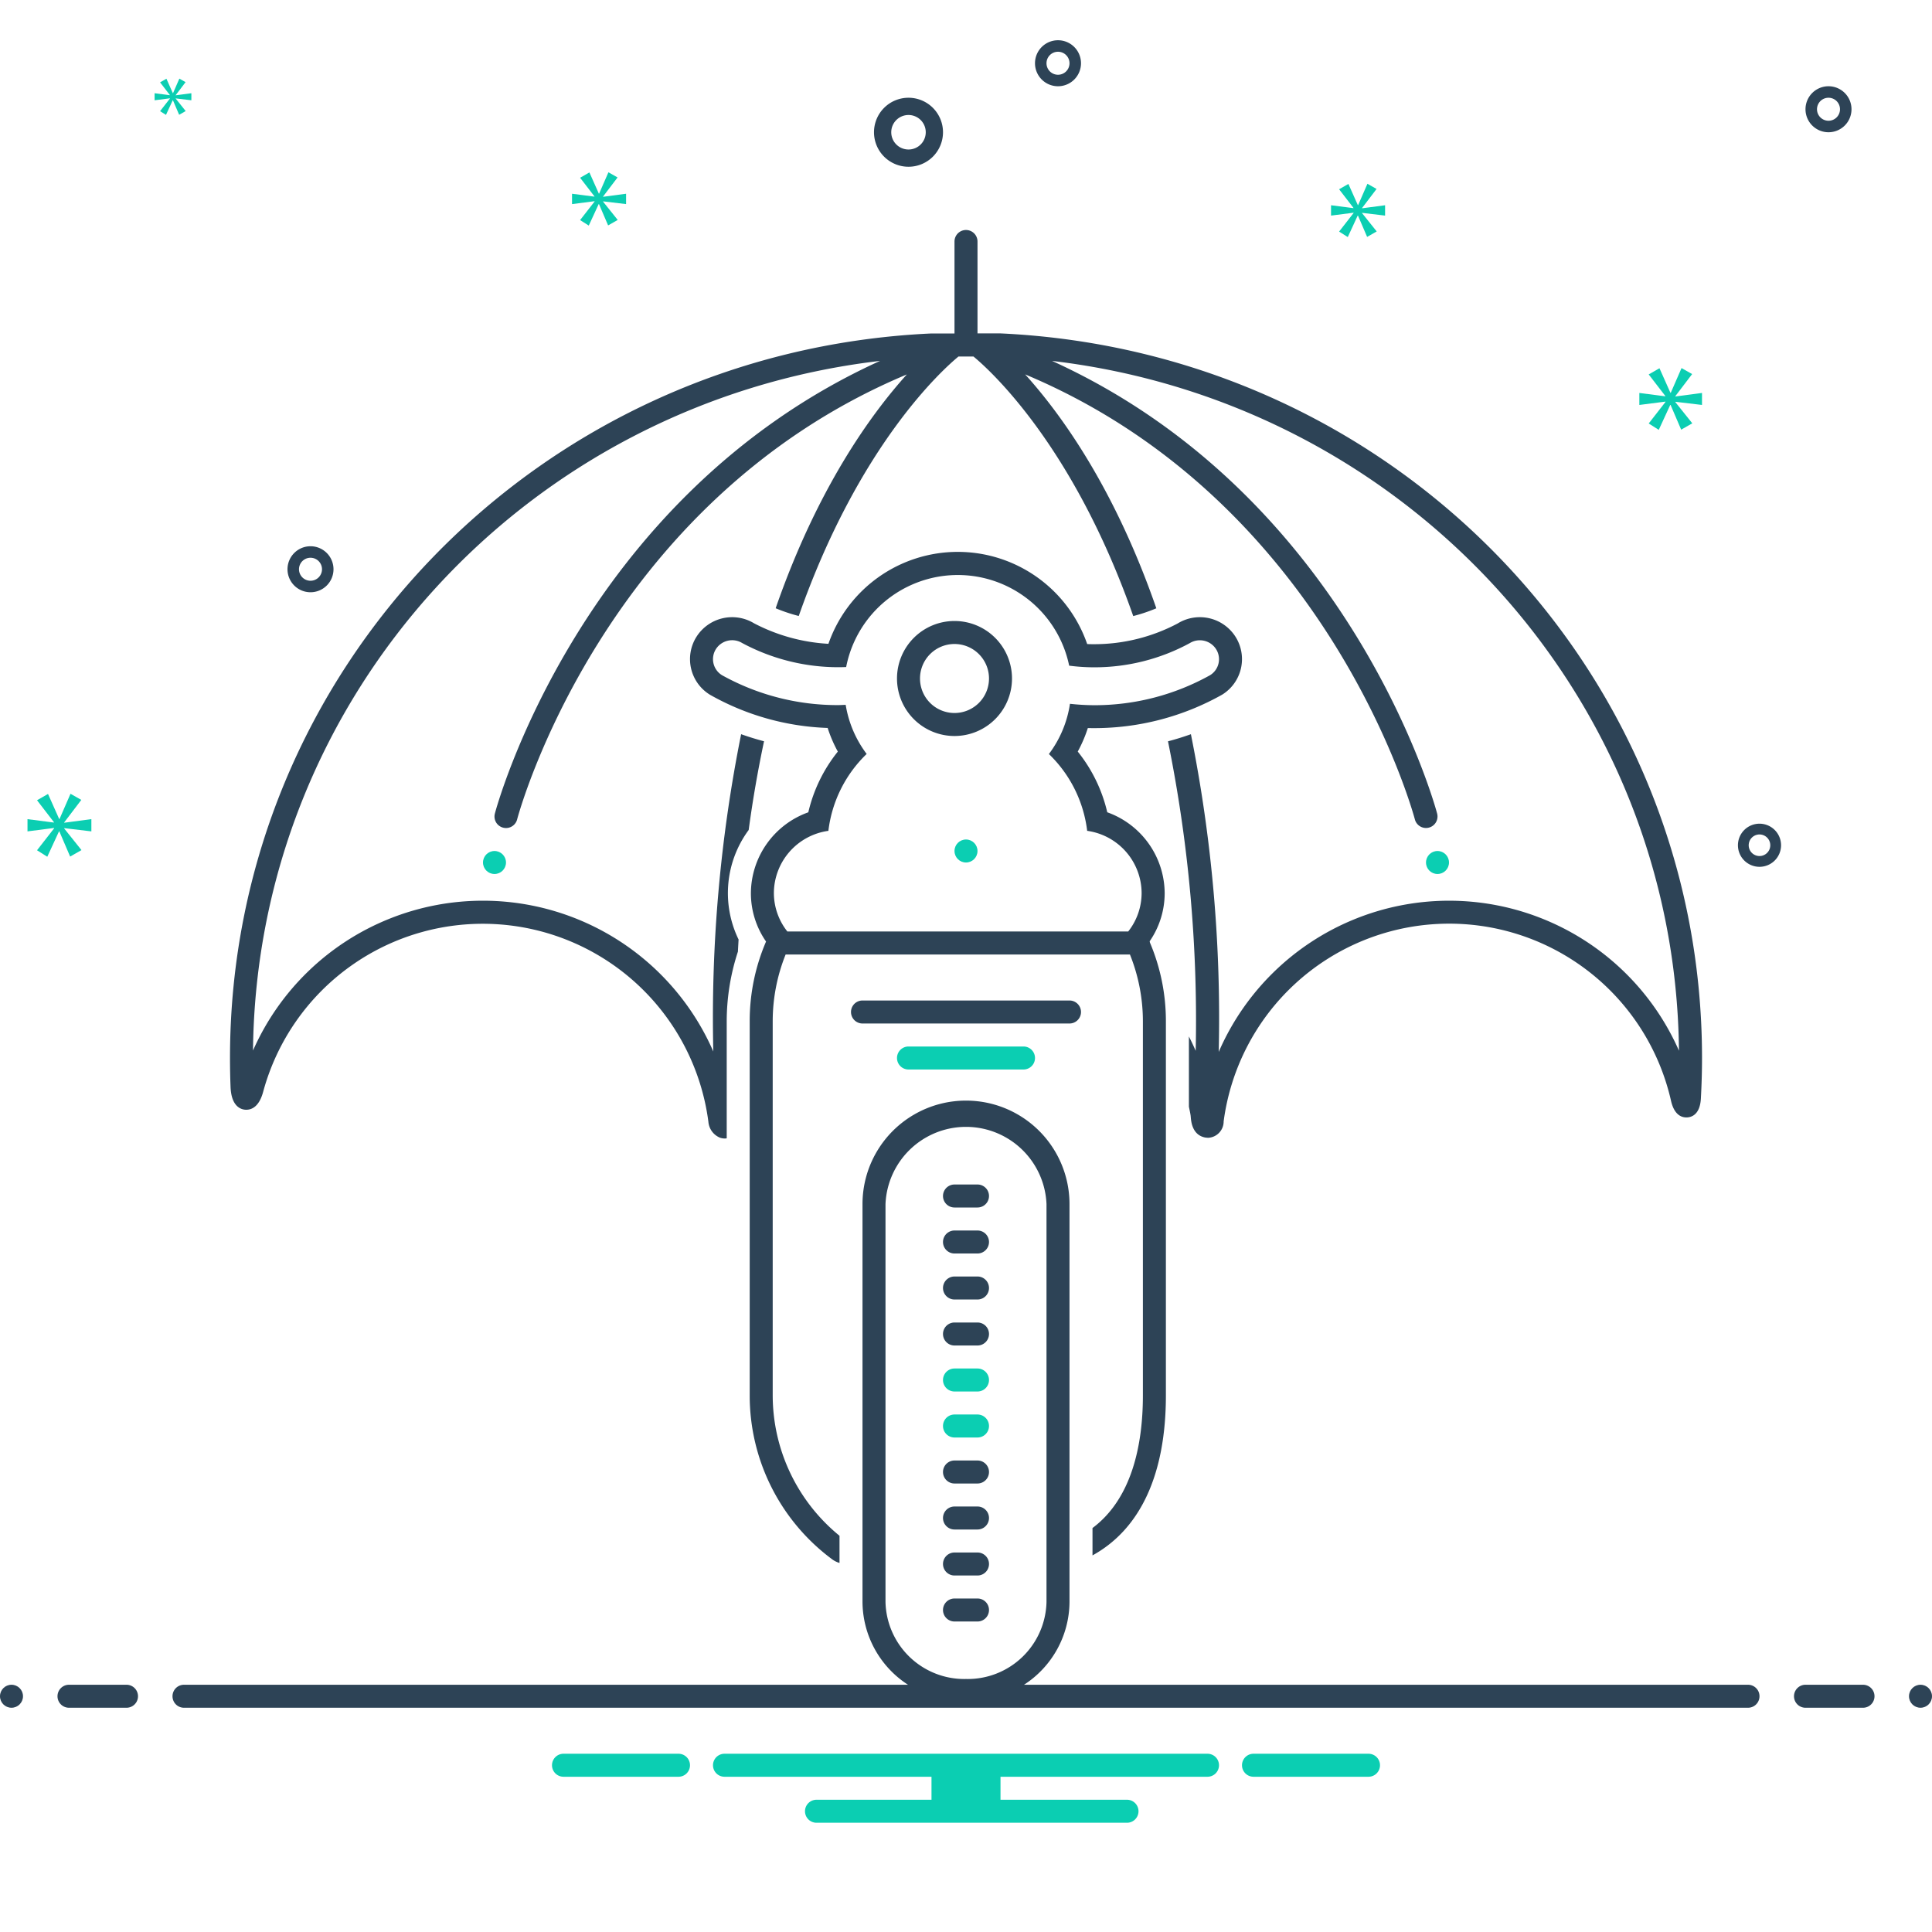 <svg xmlns="http://www.w3.org/2000/svg" data-name="Layer 1" viewBox="0 0 168 168"><path fill="#2d4356" d="M21.414,96.5c.483,0,1.13-.274,1.476-1.585A19.786,19.786,0,0,1,61.6,97.552a1.634,1.634,0,0,0,1.011,1.379,1.316,1.316,0,0,0,.418.069,1.333,1.333,0,0,0,.164-.014V88.8a19.443,19.443,0,0,1,.974-6.05c.017-.356.038-.7.057-1.055a9.234,9.234,0,0,1,.879-9.522c.368-2.732.822-5.292,1.335-7.714-.721-.192-1.389-.4-1.992-.616a125.32,125.32,0,0,0-2.42,27.591A21.857,21.857,0,0,0,22,91.351c.326-30.89,23.844-56.373,54.526-59.969C50.352,43.274,43.1,70.468,43.031,70.752a1,1,0,1,0,1.938.5c.071-.28,7.353-27.575,33.887-38.692-3.155,3.5-7.793,9.925-11.407,20.332a14.609,14.609,0,0,0,2.008.673C74.671,38.7,81.941,32.16,83.348,31h1.3c1.407,1.16,8.68,7.7,13.895,22.571a14.172,14.172,0,0,0,2.007-.676C96.939,42.483,92.3,36.052,89.144,32.556c26.5,11.106,33.815,38.412,33.887,38.692a1,1,0,1,0,1.938-.5c-.073-.284-7.319-27.469-33.485-39.364,30.7,3.622,54.2,29.1,54.513,59.982a21.836,21.836,0,0,0-40.021.106,125.391,125.391,0,0,0-2.419-27.628c-.6.216-1.267.427-1.992.619a121.892,121.892,0,0,1,2.408,26.912c-.186-.422-.38-.84-.59-1.248v6.1c.048.257.111.508.148.768l.014.144c.032.39.131,1.573,1.272,1.779l.233.021a1.417,1.417,0,0,0,1.354-1.423,19.781,19.781,0,0,1,38.892-1.839c.267,1.232.882,1.491,1.352,1.491h0c.35,0,1.173-.16,1.254-1.641.066-1.2.1-2.386.1-3.535,0-33.735-26.767-61.408-60.983-63H85V21a1,1,0,0,0-2,0v8H80.932C46.765,30.592,20,58.265,20,92c0,.846.015,1.686.048,2.518C20.118,96.3,21.026,96.5,21.414,96.5Z"/><path fill="#2d4356" d="M83,54a5,5,0,1,0,5,5A5,5,0,0,0,83,54Zm0,8a3,3,0,1,1,3-3A3,3,0,0,1,83,62Z"/><path fill="#2d4356" d="M95.132,63.315a22.653,22.653,0,0,0,11.143-2.91,3.633,3.633,0,0,0,1.162-5.032,3.675,3.675,0,0,0-5.035-1.156,15.529,15.529,0,0,1-7.257,1.8c-.2,0-.405,0-.607-.013a11.908,11.908,0,0,0-22.5-.02A15.83,15.83,0,0,1,65.57,54.2a3.675,3.675,0,0,0-5.009,1.176,3.634,3.634,0,0,0,1.176,5.037A22.294,22.294,0,0,0,71.97,63.3a11.725,11.725,0,0,0,.885,2.056,13.175,13.175,0,0,0-2.567,5.279,7.515,7.515,0,0,0-4.993,7.017,7.365,7.365,0,0,0,1.318,4.221A17.477,17.477,0,0,0,65.192,88.8v32.54a17.71,17.71,0,0,0,7.181,14.26,1.983,1.983,0,0,0,.628.308v-2.363a15.771,15.771,0,0,1-5.809-12.2V88.8A15.577,15.577,0,0,1,68.316,83H98.255a15.569,15.569,0,0,1,1.127,5.8v32.54c0,4.4-1.008,9.017-4.382,11.532v2.38c4.178-2.3,6.382-7.073,6.382-13.912V88.8a17.472,17.472,0,0,0-1.39-6.841.994.994,0,0,0-.022-.109,7.366,7.366,0,0,0,1.306-4.2,7.515,7.515,0,0,0-4.992-7.017,13.183,13.183,0,0,0-2.567-5.279,11.7,11.7,0,0,0,.877-2.045Q94.869,63.315,95.132,63.315Zm-.6,8.931a5.488,5.488,0,0,1,4.739,5.4A5.4,5.4,0,0,1,98.105,81H68.466a5.4,5.4,0,0,1-1.172-3.353,5.488,5.488,0,0,1,4.74-5.4,11.106,11.106,0,0,1,3.328-6.686,9.664,9.664,0,0,1-1.824-4.271c-.225.007-.452.023-.671.023a20.648,20.648,0,0,1-10.083-2.6,1.634,1.634,0,0,1-.532-2.267,1.676,1.676,0,0,1,2.289-.528,17.677,17.677,0,0,0,8.349,2.1q.34,0,.689-.015a9.89,9.89,0,0,1,19.392-.12,16.674,16.674,0,0,0,2.174.143,17.341,17.341,0,0,0,8.31-2.1,1.674,1.674,0,0,1,2.292.524,1.631,1.631,0,0,1-.531,2.267,20.634,20.634,0,0,1-10.083,2.606,20.2,20.2,0,0,1-2.093-.123,9.61,9.61,0,0,1-1.831,4.368A11.111,11.111,0,0,1,94.537,72.246Z"/><path fill="#2d4356" d="M75 87a1 1 0 0 0 0 2H93a1 1 0 1 0 0-2zM85 103H83a1 1 0 0 0 0 2h2a1 1 0 1 0 0-2zM85 107H83a1 1 0 0 0 0 2h2a1 1 0 1 0 0-2zM85 111H83a1 1 0 0 0 0 2h2a1 1 0 1 0 0-2zM85 115H83a1 1 0 0 0 0 2h2a1 1 0 1 0 0-2zM85 127H83a1 1 0 0 0 0 2h2a1 1 0 1 0 0-2zM85 131H83a1 1 0 0 0 0 2h2a1 1 0 1 0 0-2zM85 135H83a1 1 0 0 0 0 2h2a1 1 0 1 0 0-2zM85 139H83a1 1 0 0 0 0 2h2a1 1 0 1 0 0-2zM159 11.5a2 2 0 1 0-2-2A2 2 0 0 0 159 11.5zm0-3a1 1 0 1 1-1 1A1 1 0 0 1 159 8.5zM79 14.5a3 3 0 1 0-3-3A3 3 0 0 0 79 14.5zM79 10a1.5 1.5 0 1 1-1.5 1.5A1.5 1.5 0 0 1 79 10zM153 71.625a1.875 1.875 0 1 0 1.875 1.875A1.877 1.877 0 0 0 153 71.625zm0 2.813a.938.938 0 1 1 .937-.937A.938.938 0 0 1 153 74.438zM92 7.5a2 2 0 1 0-2-2A2 2 0 0 0 92 7.5zm0-3a1 1 0 1 1-1 1A1 1 0 0 1 92 4.5zM27 51.5a2 2 0 1 0-2-2A2 2 0 0 0 27 51.5zm0-3a1 1 0 1 1-1 1A1 1 0 0 1 27 48.5z"/><path fill="#2d4356" d="M152 146.5H89.045A8.63 8.63 0 0 0 93 139.295v-34.59a9 9 0 0 0-18 0v34.59a8.629 8.629 0 0 0 3.956 7.205H16a1 1 0 0 0 0 2H152a1 1 0 0 0 0-2zM84 146a6.857 6.857 0 0 1-7-6.705v-34.59a7.006 7.006 0 0 1 14 0v34.59A6.856 6.856 0 0 1 84 146zM11 146.5H6a1 1 0 0 0 0 2h5a1 1 0 0 0 0-2z"/><circle cx="1" cy="147.5" r="1" fill="#2d4356"/><path fill="#2d4356" d="M162,146.5h-5a1,1,0,0,0,0,2h5a1,1,0,0,0,0-2Z"/><circle cx="167" cy="147.5" r="1" fill="#2d4356"/><circle cx="43" cy="75" r="1" fill="#0bceb2"/><circle cx="125" cy="75" r="1" fill="#0bceb2"/><path fill="#0bceb2" d="M79,93H89a1,1,0,1,0,0-2H79a1,1,0,0,0,0,2Z"/><circle cx="84" cy="74" r="1" fill="#0bceb2"/><path fill="#0bceb2" d="M85 119H83a1 1 0 0 0 0 2h2a1 1 0 1 0 0-2zM85 123H83a1 1 0 0 0 0 2h2a1 1 0 1 0 0-2z"/><polygon fill="#0bceb2" points="5.583 71.511 7.07 69.556 6.131 69.024 5.177 71.214 5.145 71.214 4.175 69.039 3.22 69.587 4.691 71.496 4.691 71.527 2.391 71.23 2.391 72.294 4.707 71.997 4.707 72.028 3.22 73.936 4.112 74.5 5.13 72.294 5.16 72.294 6.099 74.484 7.085 73.921 5.583 72.043 5.583 72.012 7.945 72.294 7.945 71.23 5.583 71.542 5.583 71.511"/><polygon fill="#0bceb2" points="15.281 8.269 16.137 7.143 15.597 6.837 15.047 8.098 15.029 8.098 14.471 6.845 13.92 7.161 14.768 8.26 14.768 8.278 13.443 8.107 13.443 8.72 14.777 8.549 14.777 8.567 13.92 9.666 14.434 9.99 15.02 8.72 15.038 8.72 15.578 9.981 16.146 9.657 15.281 8.575 15.281 8.557 16.641 8.72 16.641 8.107 15.281 8.287 15.281 8.269"/><polygon fill="#0bceb2" points="148 35.213 148 34.17 145.683 34.477 145.683 34.446 147.142 32.528 146.221 32.006 145.285 34.154 145.253 34.154 144.302 32.021 143.365 32.559 144.808 34.431 144.808 34.462 142.552 34.17 142.552 35.213 144.823 34.922 144.823 34.953 143.365 36.825 144.24 37.378 145.238 35.213 145.268 35.213 146.189 37.362 147.156 36.81 145.683 34.968 145.683 34.937 148 35.213"/><polygon fill="#0bceb2" points="51.702 17.523 50.444 19.138 51.198 19.615 52.06 17.748 52.085 17.748 52.88 19.601 53.714 19.125 52.443 17.536 52.443 17.509 54.442 17.748 54.442 16.848 52.443 17.112 52.443 17.086 53.701 15.431 52.907 14.981 52.099 16.834 52.073 16.834 51.252 14.994 50.444 15.458 51.689 17.073 51.689 17.099 49.742 16.848 49.742 17.748 51.702 17.496 51.702 17.523"/><polygon fill="#0bceb2" points="118.443 18.086 119.701 16.431 118.907 15.981 118.099 17.834 118.073 17.834 117.252 15.994 116.444 16.458 117.689 18.073 117.689 18.099 115.742 17.848 115.742 18.748 117.702 18.496 117.702 18.523 116.444 20.138 117.198 20.615 118.06 18.748 118.085 18.748 118.88 20.601 119.714 20.125 118.443 18.536 118.443 18.509 120.442 18.748 120.442 17.848 118.443 18.112 118.443 18.086"/><path fill="#0bceb2" d="M105 152.5H63a1 1 0 0 0 0 2H81v2H71a1 1 0 0 0 0 2H98a1 1 0 0 0 0-2H87v-2h18a1 1 0 0 0 0-2zM119 152.5H109a1 1 0 0 0 0 2h10a1 1 0 0 0 0-2zM59 152.5H49a1 1 0 0 0 0 2H59a1 1 0 0 0 0-2z"/></svg>